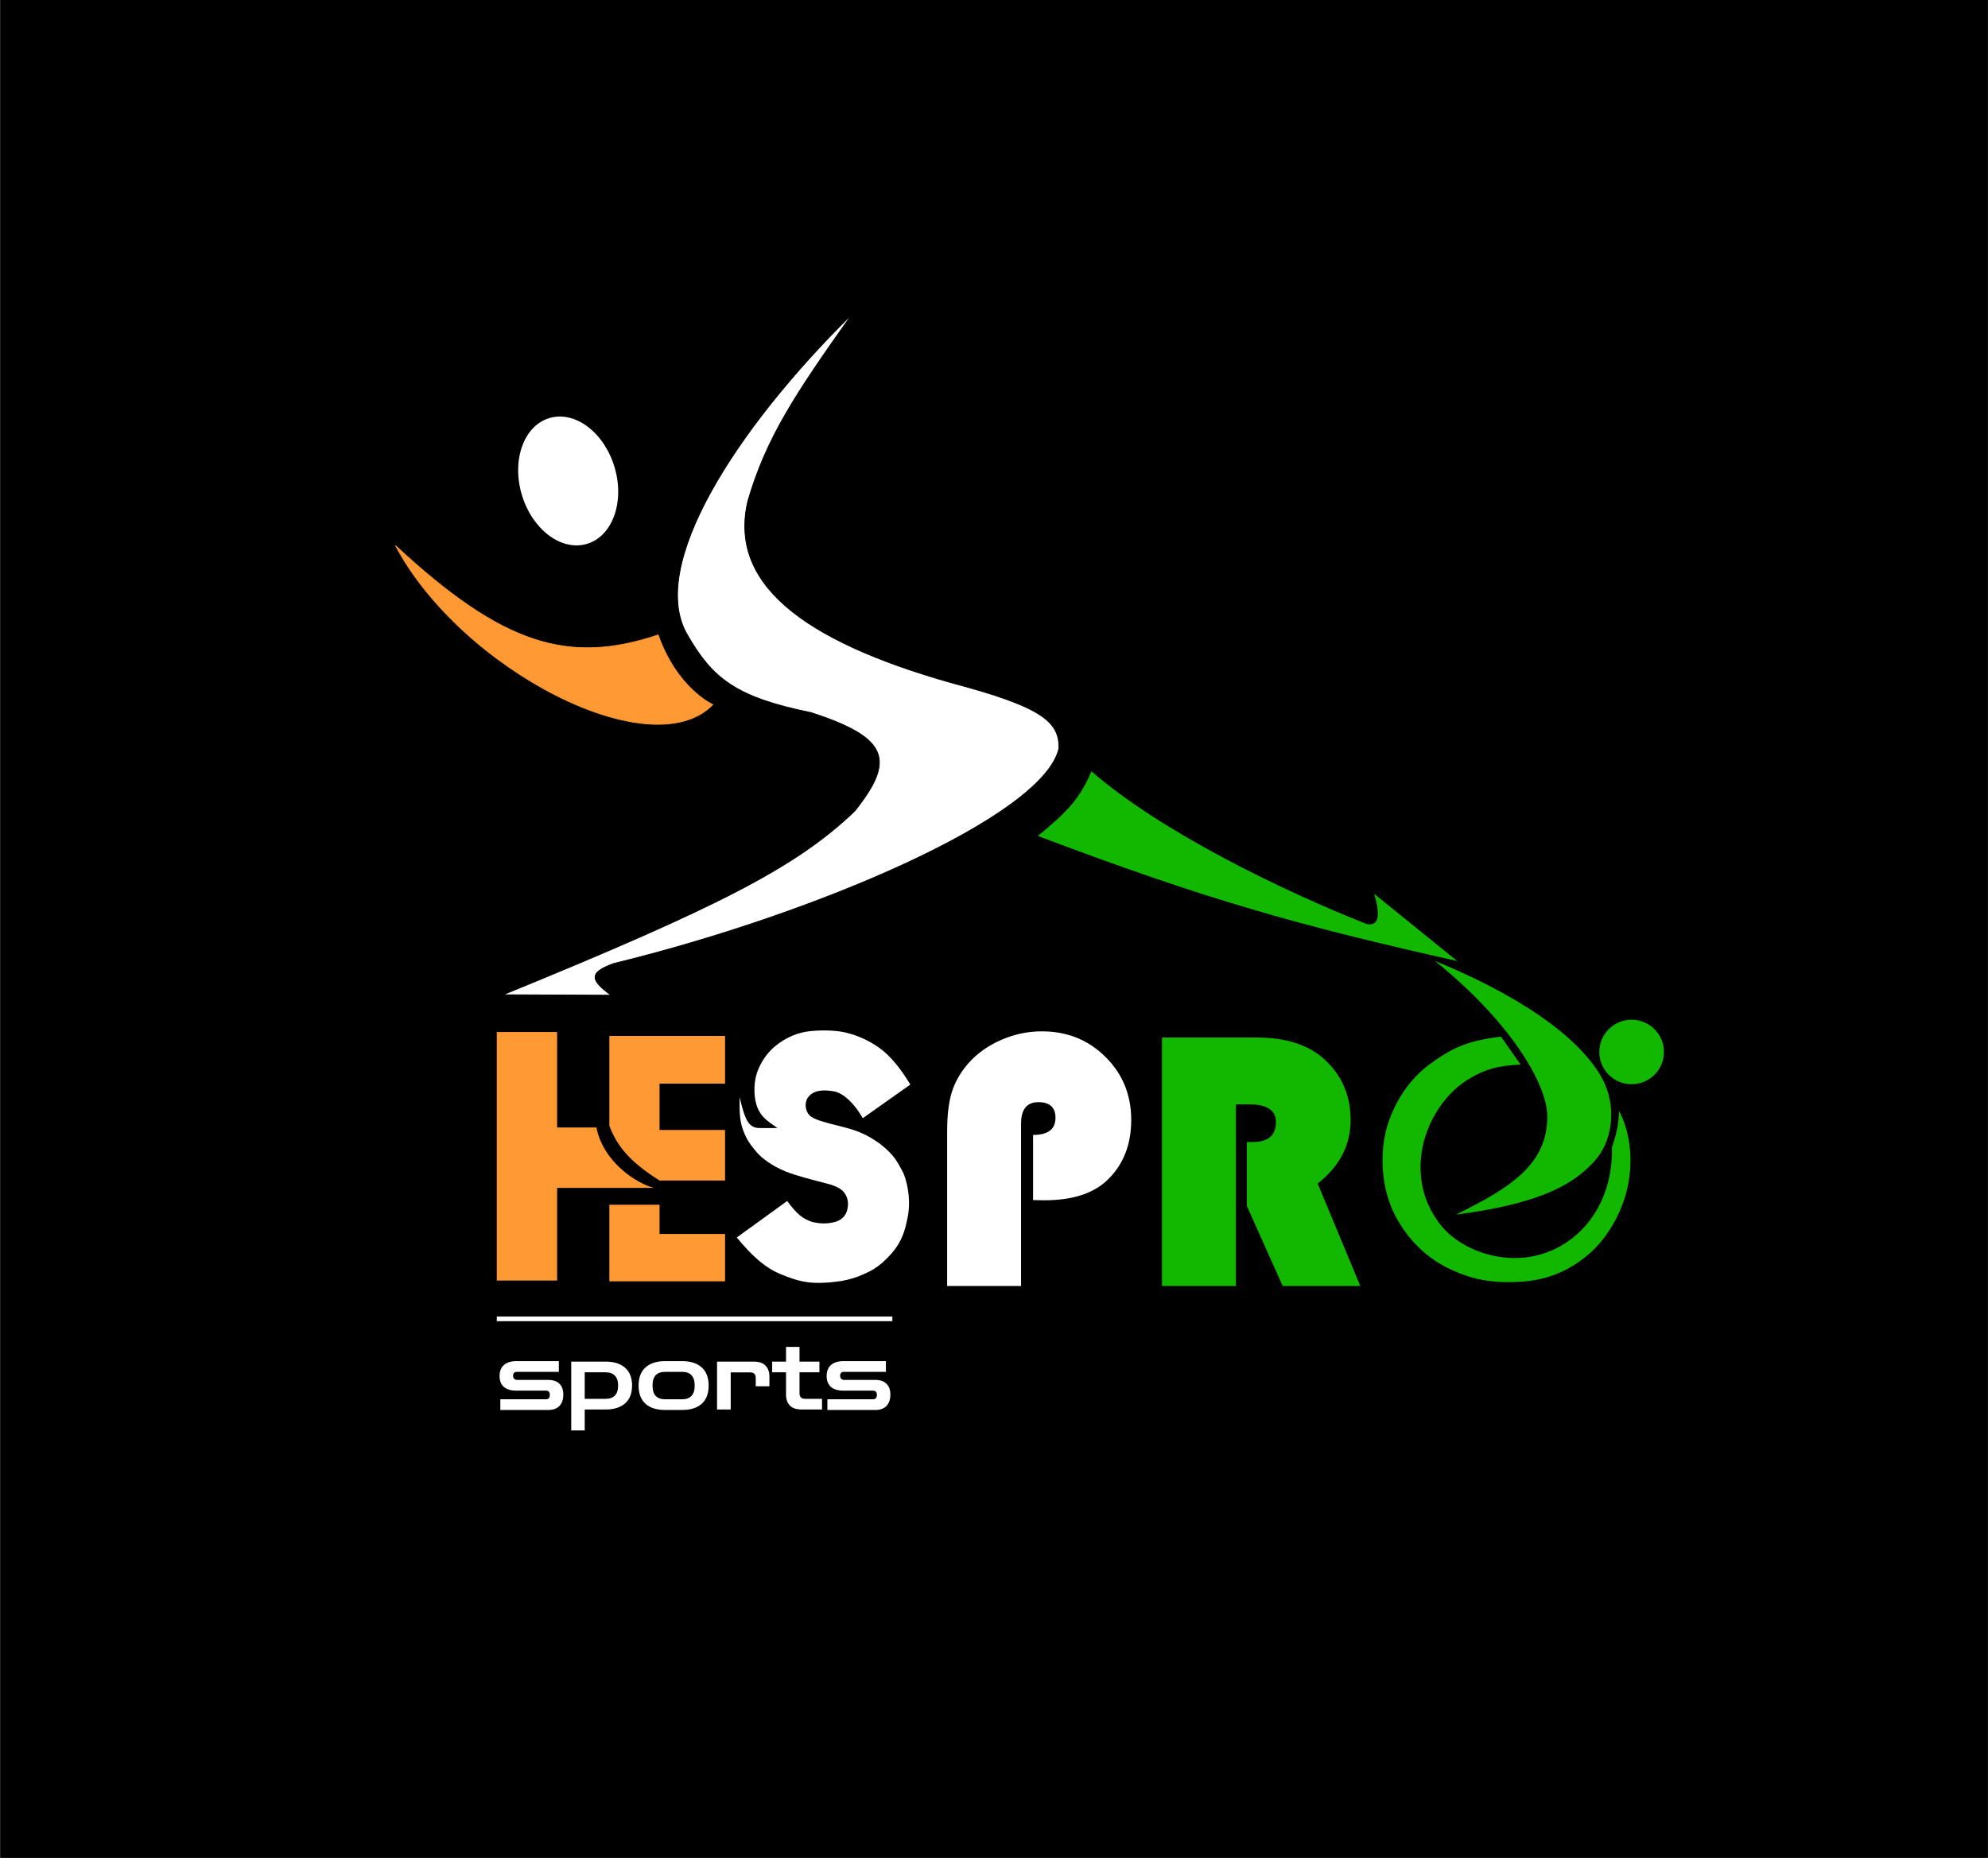 <svg width="2543" height="2377" viewBox="0 0 2543 2377" fill="none" xmlns="http://www.w3.org/2000/svg">
<rect x="0" y="0" width="2543" height="2377" fill="#333333" stroke="none"/>
<rect x="0.724" width="2542" height="2377" fill="black"/>
<path d="M640.009 1803.98V1790.29H698.319C701.651 1790.29 703.317 1788.43 703.317 1784.7C703.317 1781.05 701.651 1779.23 698.319 1779.23H660.596C653.536 1779.23 648.181 1777.64 644.531 1774.47C640.882 1771.21 639.057 1766.57 639.057 1760.54C639.057 1754.43 640.882 1749.75 644.531 1746.5C648.26 1743.17 653.615 1741.5 660.596 1741.5H714.86V1755.19H661.429C658.018 1755.19 656.312 1756.85 656.312 1760.19C656.312 1761.85 656.788 1763.16 657.74 1764.11C658.692 1765.06 659.922 1765.54 661.429 1765.54H701.413C707.601 1765.54 712.322 1767.17 715.574 1770.42C718.906 1773.59 720.572 1778.23 720.572 1784.34C720.572 1790.53 718.906 1795.37 715.574 1798.86C712.242 1802.27 707.522 1803.98 701.413 1803.98H640.009ZM730.701 1830.16V1742.1H774.731C785.362 1742.1 793.652 1744.72 799.602 1749.95C805.552 1755.19 808.527 1762.76 808.527 1772.68C808.527 1782.68 805.552 1790.29 799.602 1795.53C793.652 1800.76 785.362 1803.38 774.731 1803.38H747.956V1830.16H730.701ZM774.731 1755.78H747.956V1789.7H774.731C779.888 1789.7 783.815 1788.31 786.512 1785.53C789.289 1782.68 790.677 1778.39 790.677 1772.68C790.677 1767.05 789.289 1762.84 786.512 1760.07C783.815 1757.21 779.888 1755.78 774.731 1755.78ZM850.67 1803.98C840.039 1803.98 831.749 1801.36 825.799 1796.12C819.849 1790.81 816.874 1783.03 816.874 1772.8C816.874 1762.49 819.849 1754.71 825.799 1749.48C831.749 1744.16 840.039 1741.5 850.67 1741.5H872.685C883.316 1741.5 891.606 1744.16 897.556 1749.48C903.506 1754.71 906.481 1762.49 906.481 1772.8C906.481 1783.03 903.506 1790.81 897.556 1796.12C891.606 1801.36 883.316 1803.98 872.685 1803.98H850.67ZM850.67 1790.29H872.685C877.842 1790.29 881.769 1788.86 884.466 1786.01C887.243 1783.15 888.631 1778.75 888.631 1772.8C888.631 1766.77 887.243 1762.33 884.466 1759.47C881.769 1756.62 877.842 1755.19 872.685 1755.19H850.67C845.513 1755.19 841.547 1756.62 838.77 1759.47C836.073 1762.33 834.724 1766.77 834.724 1772.8C834.724 1778.75 836.073 1783.15 838.77 1786.01C841.547 1788.86 845.513 1790.29 850.67 1790.29ZM917.22 1803.38V1742.1H964.106C971.008 1742.1 976.085 1743.84 979.338 1747.33C982.59 1750.75 984.217 1755.27 984.217 1760.9V1773.63H966.724V1763.04C966.724 1758.28 964.344 1755.9 959.584 1755.9H934.713V1803.38H917.22ZM1025.58 1803.38C1018.68 1803.38 1013.6 1801.68 1010.35 1798.27C1007.09 1794.78 1005.47 1790.21 1005.47 1784.58V1755.78H987.737V1742.1H1005.47V1723.3H1022.72V1742.1H1048.19V1755.78H1022.72V1782.44C1022.72 1787.28 1025.1 1789.7 1029.86 1789.7H1051.52V1803.38H1025.58ZM1058.37 1803.98V1790.29H1116.68C1120.01 1790.29 1121.68 1788.43 1121.68 1784.7C1121.68 1781.05 1120.01 1779.23 1116.68 1779.23H1078.96C1071.9 1779.23 1066.54 1777.64 1062.89 1774.47C1059.24 1771.21 1057.42 1766.57 1057.42 1760.54C1057.42 1754.43 1059.24 1749.75 1062.89 1746.5C1066.62 1743.17 1071.97 1741.5 1078.96 1741.5H1133.22V1755.19H1079.79C1076.38 1755.19 1074.67 1756.85 1074.67 1760.19C1074.67 1761.85 1075.15 1763.16 1076.1 1764.11C1077.05 1765.06 1078.28 1765.54 1079.79 1765.54H1119.77C1125.96 1765.54 1130.68 1767.17 1133.93 1770.42C1137.27 1773.59 1138.93 1778.23 1138.93 1784.34C1138.93 1790.53 1137.27 1795.37 1133.93 1798.86C1130.6 1802.27 1125.88 1803.98 1119.77 1803.98H1058.37Z" fill="white"/>
<path d="M712.657 1320.38V1442.55H762.907C771.88 1487.47 814.952 1514.42 836.487 1519.81H712.657V1638.38H635.487V1320.38H712.657Z" fill="#FF9933"/>
<path d="M927.487 1639.38H779.487V1541.38H843.68V1578.8H927.487V1639.38Z" fill="#FF9933"/>
<path d="M927.487 1510.38H843.68C809.067 1488.55 790.186 1469.07 779.487 1440.33V1325.38H927.487V1386.45H843.68V1445.72H927.487V1510.38Z" fill="#FF9933"/>
<path d="M1103.62 1430.68L1164.49 1387.59C1152.72 1368.19 1139.42 1351.17 1125.1 1340.91C1112.57 1331.94 1098.25 1325.09 1082.13 1321.17C1068.4 1317.82 1049.24 1317.85 1035.58 1319.37C1021.56 1320.93 1005.86 1326.55 990.826 1339.12C980.084 1348.09 971.222 1362.14 967.552 1375.02C963.971 1387.59 963.907 1405.75 969.342 1418.11C974.078 1428.88 980.452 1433.55 994.407 1443.24H971.132C963.971 1443.24 958.6 1439.65 955.02 1432.47C951.806 1426.03 949.741 1418.85 946.068 1403.75C945.914 1420.51 946.068 1432.47 949.649 1443.24C954.496 1457.82 959.483 1463.94 967.552 1473.76C973.628 1481.16 987.245 1491.71 1005.15 1498.89C1017.68 1503.92 1037.69 1509.23 1060.65 1515.05C1071.93 1518.44 1078.55 1522.23 1082.13 1529.41C1085.53 1536.22 1085.03 1541.8 1083.92 1547.37C1082.13 1556.34 1074.97 1561.73 1067.81 1563.52C1060.65 1565.32 1051.9 1566.36 1039.16 1563.52C1026.38 1559.2 1019.41 1553.34 1006.94 1536.59L942.487 1583.27C962.01 1607.22 979.19 1622.12 997.987 1629.95C1023.68 1640.64 1039.16 1644.31 1076.76 1638.92C1088.52 1636.56 1094.83 1634.67 1105.41 1629.95C1115.31 1625.57 1120.43 1622.47 1128.68 1615.59C1148.61 1597.43 1156.03 1583.62 1160.91 1558.14C1164.87 1540.32 1162.46 1517.51 1155.54 1500.69C1148.37 1488.12 1146.06 1479.36 1125.1 1462.99C1108.83 1451.72 1098.25 1446.83 1076.76 1441.45C1055.28 1436.06 1040.96 1432.47 1035.58 1427.09C1030.21 1421.7 1028.42 1410.93 1033.79 1403.75C1042.1 1392.65 1058.86 1394.77 1067.81 1396.57C1076.76 1398.36 1091.05 1408.61 1103.62 1430.68Z" fill="white"/>
<path d="M1321.49 1535.45V1452.07C1340.59 1452.07 1350.14 1444.77 1350.14 1430.17C1350.14 1416.82 1342.84 1410.14 1328.25 1410.14C1313.5 1410.14 1306.12 1419.3 1306.12 1437.63V1645.38H1211.56V1447.41C1211.56 1426.91 1213.58 1410.14 1217.61 1397.1C1221.81 1383.9 1228.87 1371.64 1238.81 1360.3C1249.99 1347.72 1263.96 1337.79 1280.73 1330.49C1297.5 1323.19 1314.81 1319.54 1332.67 1319.54C1364.97 1319.54 1392.06 1330.41 1413.96 1352.15C1436.01 1373.89 1447.03 1400.83 1447.03 1432.97C1447.03 1464.18 1437.17 1489.49 1417.45 1508.9C1399.44 1526.75 1372.27 1535.68 1335.93 1535.68L1321.49 1535.45Z" fill="white"/>
<path d="M1580.95 1412.94V1645.38H1486.39V1327.46H1607.74C1644.69 1327.46 1673.34 1336.62 1693.68 1354.94C1716.35 1375.44 1727.69 1401.45 1727.69 1432.97C1727.69 1465.11 1713.63 1492.21 1685.53 1514.25L1740.03 1645.38H1640.81L1594.93 1542.9V1461.15H1602.38C1622.26 1461.15 1632.19 1452.61 1632.19 1435.53C1632.19 1420.47 1620.7 1412.94 1597.72 1412.94H1580.95Z" fill="#12B700"/>
<path d="M1840.84 1564.73C1859.3 1589.83 1896.57 1609.56 1937.92 1609.56C2004.61 1609.56 2063.77 1553.97 2061.97 1467.89C2068.74 1447.87 2070.47 1437.8 2070.96 1421.27C2078.15 1433.82 2092.65 1470.97 2081.75 1519.9C2074.55 1552.18 2056.15 1582.58 2036.8 1600.59C2011.76 1623.91 1981.07 1638.25 1943.32 1640.05C1905.56 1641.84 1882.19 1636.46 1855.23 1623.91C1833.65 1613.86 1807.14 1595.21 1786.91 1559.35C1762.64 1516.31 1766.06 1464.3 1776.12 1435.61C1782.77 1416.67 1797.12 1385.27 1828.26 1362.09C1859.4 1338.9 1879.68 1331.46 1919.95 1326.22L1945.11 1362.09C1916.49 1363.24 1898.37 1368.22 1876.8 1381.81C1844.44 1402.2 1820.22 1442.88 1817.47 1484.03C1815.67 1510.93 1821.07 1537.83 1840.84 1564.73Z" fill="#12B700"/>
<path d="M1979.27 1428.44C1979.27 1387.19 1932 1307.08 1835.45 1229.38C1937.67 1271.27 2015.86 1322.63 2047.59 1376.43C2065.57 1406.92 2065.57 1446.37 2047.59 1475.06C2038.6 1489.41 2022.42 1502.77 2009.83 1510.93C1973.88 1534.24 1919.21 1546.76 1862.42 1553.97C1932.91 1519.43 1979.27 1489.41 1979.27 1428.44Z" fill="#12B700"/>
<ellipse cx="2087.14" cy="1345.95" rx="41.349" ry="41.246" fill="#12B700"/>
<line x1="635.487" y1="1687.38" x2="1141.49" y2="1687.38" stroke="white" stroke-width="6"/>
<path d="M1395.89 985.945C1381.11 1022 1363.38 1039.63 1326.57 1069.69C1542.92 1151.53 1660.37 1184.49 1866.04 1230.56L1756.8 1142.11C1767.81 1178.05 1759.71 1183.93 1748.23 1181.71C1643.64 1140.32 1486.16 1064.73 1395.89 985.945Z" fill="#12B700" stroke="black"/>
<ellipse cx="61.914" cy="84.001" rx="61.914" ry="84.001" transform="matrix(0.963 -0.268 0.276 0.961 644 551.229)" fill="white"/>
<path d="M879.457 812.549C827.674 725.661 940.138 549.559 1089.89 401.925C1017 504.575 980.17 560.316 956.677 640.866C931.912 744.841 1023.78 818.978 1217.35 873.682C1329.53 903.558 1355.92 922.189 1354.46 957.893C1333.74 1045.77 1041.01 1170.36 784.8 1232.82C751.744 1244.89 755.978 1254.34 781.529 1273.31L643.615 1272.71C919.985 1159.76 1018.44 1109.37 1093.31 1037.76C1144.8 973.072 1138.15 944.281 1037.28 911.657C941.325 892.2 911.31 867.954 879.457 812.549Z" fill="white" stroke="black"/>
<path d="M841.884 812.386C866.338 881.301 911.781 901.531 911.781 901.531C833.231 982.304 590.008 856.561 505.988 698.133C642.868 825.42 727.24 850.818 841.884 812.386Z" fill="#FF9933" stroke="#FF9933"/>
</svg>
